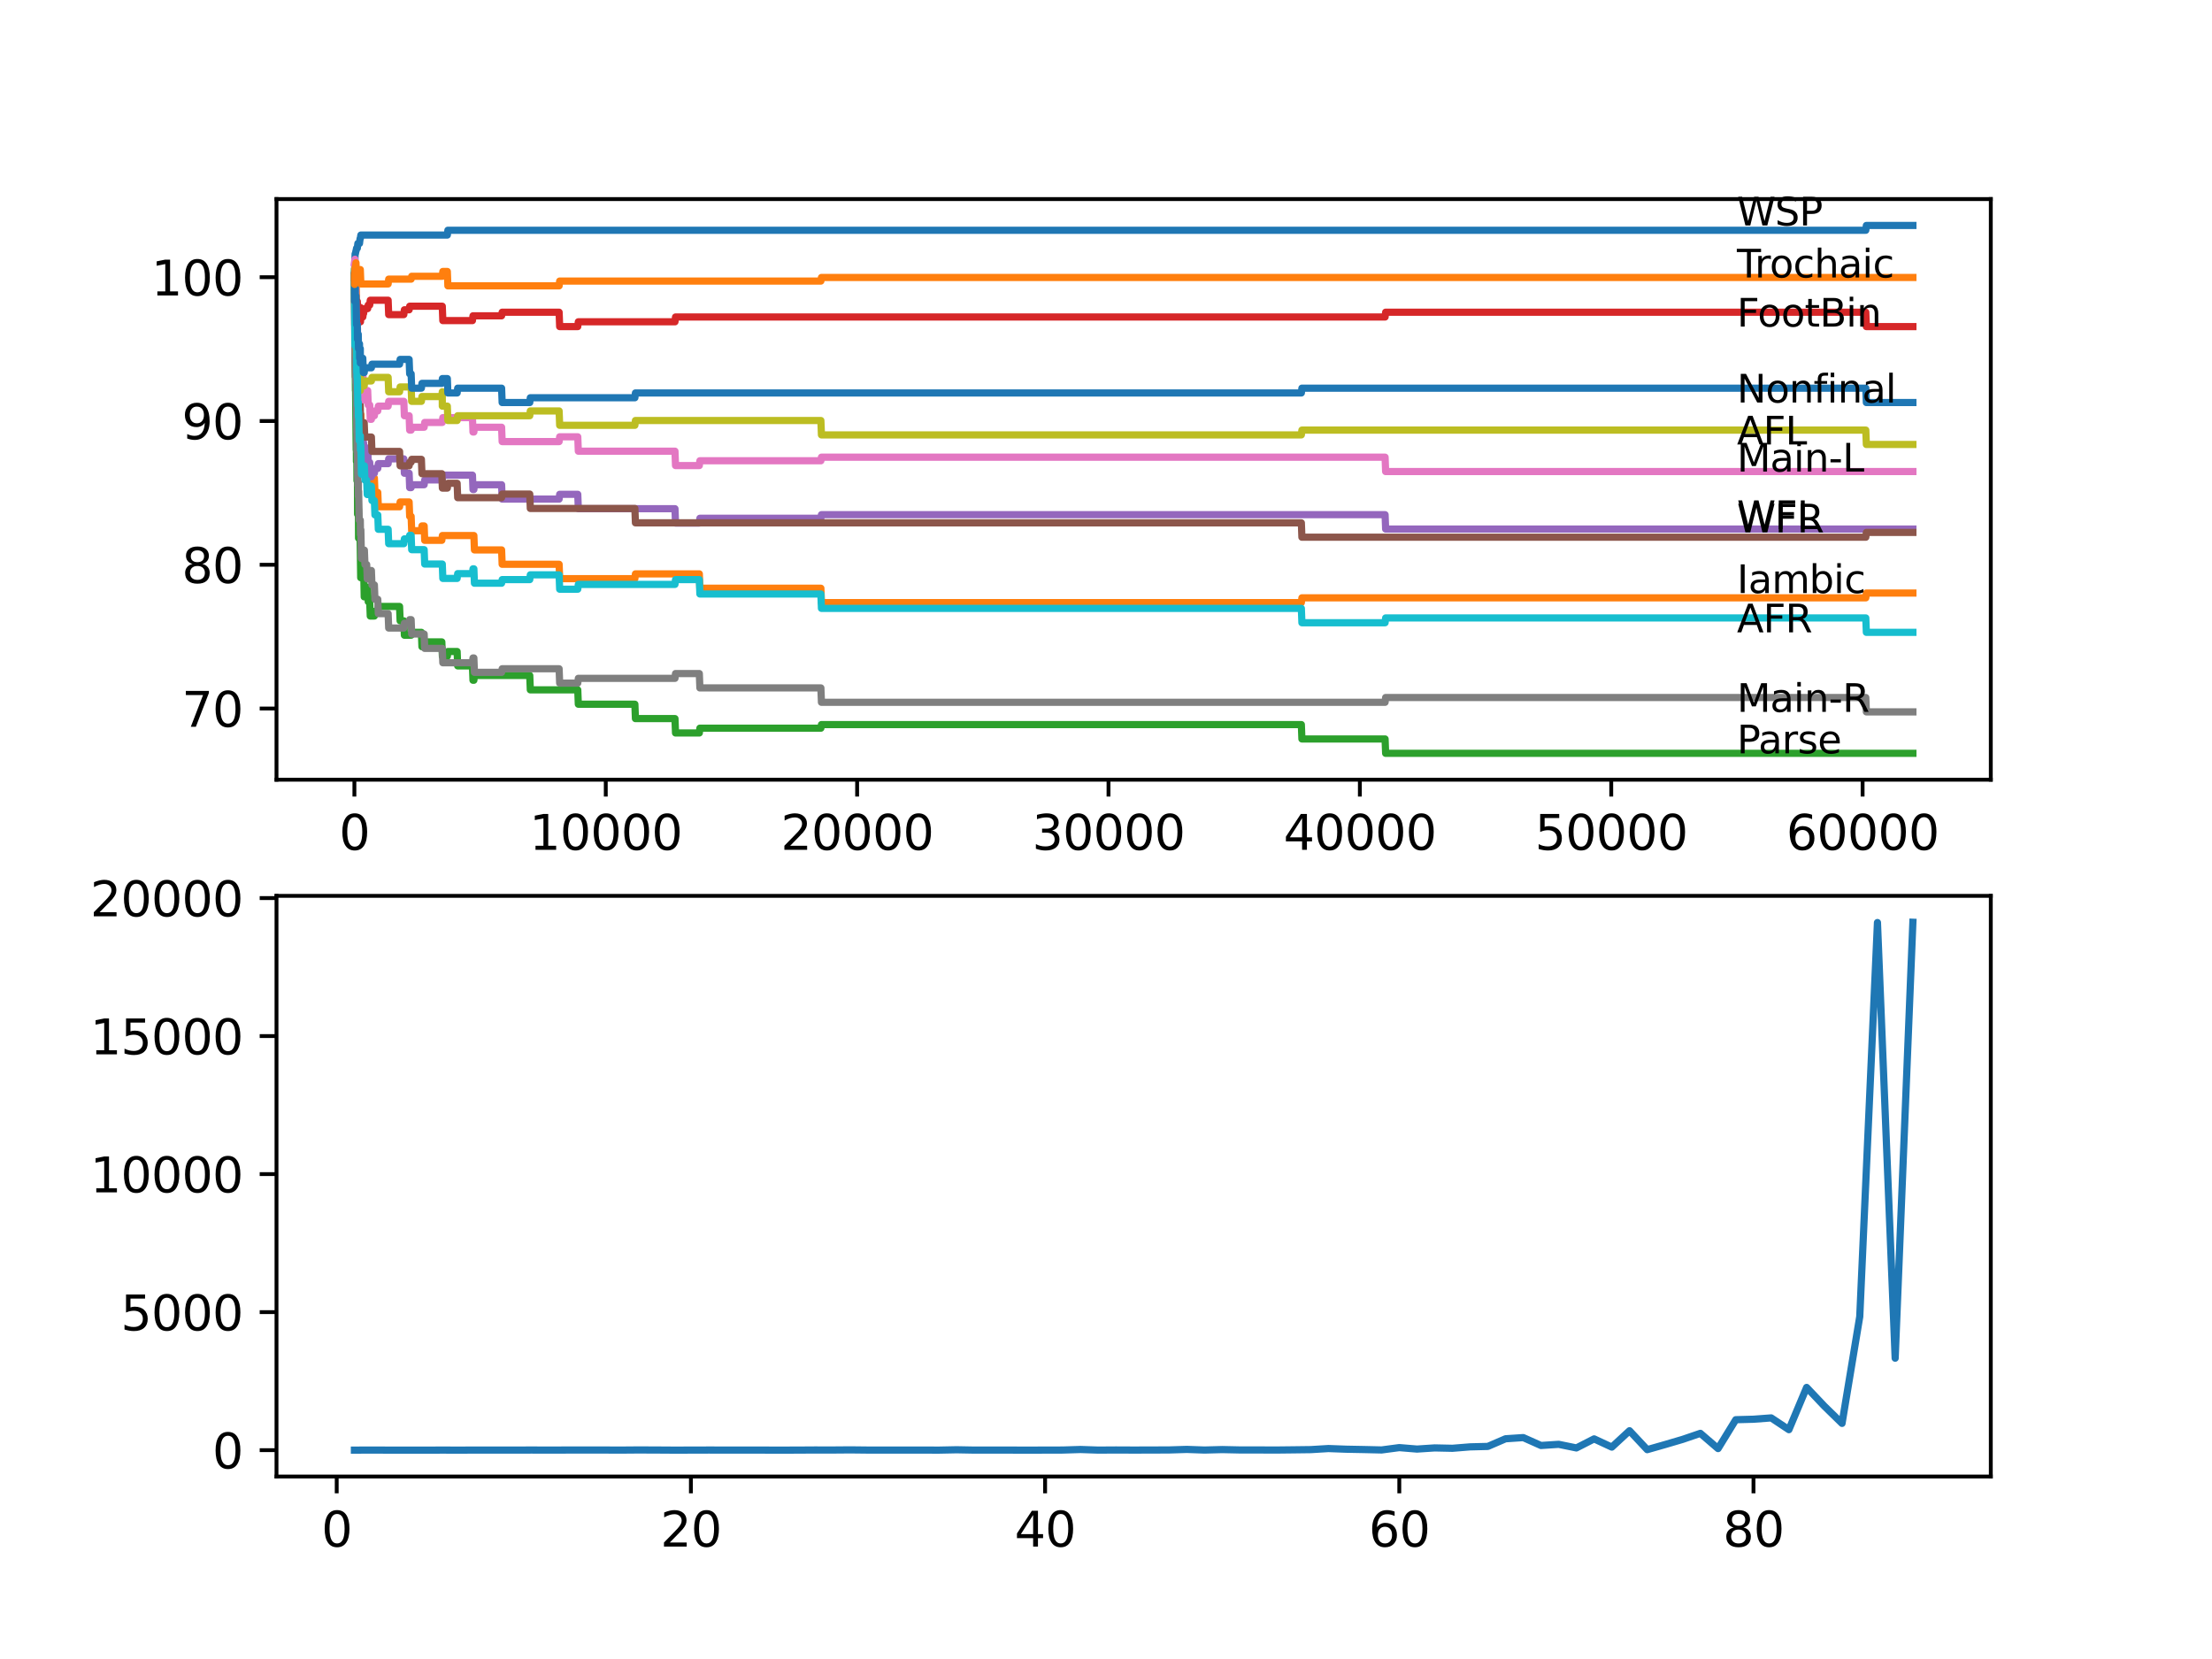 <?xml version="1.0" encoding="utf-8" standalone="no"?>
<!DOCTYPE svg PUBLIC "-//W3C//DTD SVG 1.1//EN"
  "http://www.w3.org/Graphics/SVG/1.1/DTD/svg11.dtd">
<svg xmlns:xlink="http://www.w3.org/1999/xlink" width="460.8pt" height="345.6pt" viewBox="0 0 460.8 345.6" xmlns="http://www.w3.org/2000/svg" version="1.1">
 <defs>
  <style type="text/css">*{stroke-linejoin: round; stroke-linecap: butt}</style>
 </defs>
 <g id="figure_1">
  <g id="patch_1">
   <path d="M 0 345.6 
L 460.8 345.6 
L 460.8 0 
L 0 0 
z
" style="fill: #ffffff"/>
  </g>
  <g id="axes_1">
   <g id="patch_2">
    <path d="M 57.6 162.432 
L 414.72 162.432 
L 414.72 41.472 
L 57.6 41.472 
z
" style="fill: #ffffff"/>
   </g>
   <g id="matplotlib.axis_1">
    <g id="xtick_1">
     <g id="line2d_1">
      <defs>
       <path id="me02c2774fc" d="M 0 0 
L 0 3.5 
" style="stroke: #000000; stroke-width: 0.8"/>
      </defs>
      <g>
       <use xlink:href="#me02c2774fc" x="73.827" y="162.432" style="stroke: #000000; stroke-width: 0.8"/>
      </g>
     </g>
     <g id="text_1">
      <!-- 0 -->
      <g transform="translate(70.646 177.03)scale(0.1 -0.1)">
       <defs>
        <path id="DejaVuSans-30" d="M 2034 4250 
Q 1547 4250 1301 3770 
Q 1056 3291 1056 2328 
Q 1056 1369 1301 889 
Q 1547 409 2034 409 
Q 2525 409 2770 889 
Q 3016 1369 3016 2328 
Q 3016 3291 2770 3770 
Q 2525 4250 2034 4250 
z
M 2034 4750 
Q 2819 4750 3233 4129 
Q 3647 3509 3647 2328 
Q 3647 1150 3233 529 
Q 2819 -91 2034 -91 
Q 1250 -91 836 529 
Q 422 1150 422 2328 
Q 422 3509 836 4129 
Q 1250 4750 2034 4750 
z
" transform="scale(0.016)"/>
       </defs>
       <use xlink:href="#DejaVuSans-30"/>
      </g>
     </g>
    </g>
    <g id="xtick_2">
     <g id="line2d_2">
      <g>
       <use xlink:href="#me02c2774fc" x="126.192" y="162.432" style="stroke: #000000; stroke-width: 0.8"/>
      </g>
     </g>
     <g id="text_2">
      <!-- 10000 -->
      <g transform="translate(110.286 177.03)scale(0.1 -0.1)">
       <defs>
        <path id="DejaVuSans-31" d="M 794 531 
L 1825 531 
L 1825 4091 
L 703 3866 
L 703 4441 
L 1819 4666 
L 2450 4666 
L 2450 531 
L 3481 531 
L 3481 0 
L 794 0 
L 794 531 
z
" transform="scale(0.016)"/>
       </defs>
       <use xlink:href="#DejaVuSans-31"/>
       <use xlink:href="#DejaVuSans-30" x="63.623"/>
       <use xlink:href="#DejaVuSans-30" x="127.246"/>
       <use xlink:href="#DejaVuSans-30" x="190.869"/>
       <use xlink:href="#DejaVuSans-30" x="254.492"/>
      </g>
     </g>
    </g>
    <g id="xtick_3">
     <g id="line2d_3">
      <g>
       <use xlink:href="#me02c2774fc" x="178.556" y="162.432" style="stroke: #000000; stroke-width: 0.8"/>
      </g>
     </g>
     <g id="text_3">
      <!-- 20000 -->
      <g transform="translate(162.65 177.03)scale(0.1 -0.1)">
       <defs>
        <path id="DejaVuSans-32" d="M 1228 531 
L 3431 531 
L 3431 0 
L 469 0 
L 469 531 
Q 828 903 1448 1529 
Q 2069 2156 2228 2338 
Q 2531 2678 2651 2914 
Q 2772 3150 2772 3378 
Q 2772 3750 2511 3984 
Q 2250 4219 1831 4219 
Q 1534 4219 1204 4116 
Q 875 4013 500 3803 
L 500 4441 
Q 881 4594 1212 4672 
Q 1544 4750 1819 4750 
Q 2544 4750 2975 4387 
Q 3406 4025 3406 3419 
Q 3406 3131 3298 2873 
Q 3191 2616 2906 2266 
Q 2828 2175 2409 1742 
Q 1991 1309 1228 531 
z
" transform="scale(0.016)"/>
       </defs>
       <use xlink:href="#DejaVuSans-32"/>
       <use xlink:href="#DejaVuSans-30" x="63.623"/>
       <use xlink:href="#DejaVuSans-30" x="127.246"/>
       <use xlink:href="#DejaVuSans-30" x="190.869"/>
       <use xlink:href="#DejaVuSans-30" x="254.492"/>
      </g>
     </g>
    </g>
    <g id="xtick_4">
     <g id="line2d_4">
      <g>
       <use xlink:href="#me02c2774fc" x="230.921" y="162.432" style="stroke: #000000; stroke-width: 0.8"/>
      </g>
     </g>
     <g id="text_4">
      <!-- 30000 -->
      <g transform="translate(215.015 177.03)scale(0.1 -0.1)">
       <defs>
        <path id="DejaVuSans-33" d="M 2597 2516 
Q 3050 2419 3304 2112 
Q 3559 1806 3559 1356 
Q 3559 666 3084 287 
Q 2609 -91 1734 -91 
Q 1441 -91 1130 -33 
Q 819 25 488 141 
L 488 750 
Q 750 597 1062 519 
Q 1375 441 1716 441 
Q 2309 441 2620 675 
Q 2931 909 2931 1356 
Q 2931 1769 2642 2001 
Q 2353 2234 1838 2234 
L 1294 2234 
L 1294 2753 
L 1863 2753 
Q 2328 2753 2575 2939 
Q 2822 3125 2822 3475 
Q 2822 3834 2567 4026 
Q 2313 4219 1838 4219 
Q 1578 4219 1281 4162 
Q 984 4106 628 3988 
L 628 4550 
Q 988 4650 1302 4700 
Q 1616 4750 1894 4750 
Q 2613 4750 3031 4423 
Q 3450 4097 3450 3541 
Q 3450 3153 3228 2886 
Q 3006 2619 2597 2516 
z
" transform="scale(0.016)"/>
       </defs>
       <use xlink:href="#DejaVuSans-33"/>
       <use xlink:href="#DejaVuSans-30" x="63.623"/>
       <use xlink:href="#DejaVuSans-30" x="127.246"/>
       <use xlink:href="#DejaVuSans-30" x="190.869"/>
       <use xlink:href="#DejaVuSans-30" x="254.492"/>
      </g>
     </g>
    </g>
    <g id="xtick_5">
     <g id="line2d_5">
      <g>
       <use xlink:href="#me02c2774fc" x="283.285" y="162.432" style="stroke: #000000; stroke-width: 0.8"/>
      </g>
     </g>
     <g id="text_5">
      <!-- 40000 -->
      <g transform="translate(267.379 177.03)scale(0.1 -0.1)">
       <defs>
        <path id="DejaVuSans-34" d="M 2419 4116 
L 825 1625 
L 2419 1625 
L 2419 4116 
z
M 2253 4666 
L 3047 4666 
L 3047 1625 
L 3713 1625 
L 3713 1100 
L 3047 1100 
L 3047 0 
L 2419 0 
L 2419 1100 
L 313 1100 
L 313 1709 
L 2253 4666 
z
" transform="scale(0.016)"/>
       </defs>
       <use xlink:href="#DejaVuSans-34"/>
       <use xlink:href="#DejaVuSans-30" x="63.623"/>
       <use xlink:href="#DejaVuSans-30" x="127.246"/>
       <use xlink:href="#DejaVuSans-30" x="190.869"/>
       <use xlink:href="#DejaVuSans-30" x="254.492"/>
      </g>
     </g>
    </g>
    <g id="xtick_6">
     <g id="line2d_6">
      <g>
       <use xlink:href="#me02c2774fc" x="335.65" y="162.432" style="stroke: #000000; stroke-width: 0.8"/>
      </g>
     </g>
     <g id="text_6">
      <!-- 50000 -->
      <g transform="translate(319.744 177.03)scale(0.1 -0.1)">
       <defs>
        <path id="DejaVuSans-35" d="M 691 4666 
L 3169 4666 
L 3169 4134 
L 1269 4134 
L 1269 2991 
Q 1406 3038 1543 3061 
Q 1681 3084 1819 3084 
Q 2600 3084 3056 2656 
Q 3513 2228 3513 1497 
Q 3513 744 3044 326 
Q 2575 -91 1722 -91 
Q 1428 -91 1123 -41 
Q 819 9 494 109 
L 494 744 
Q 775 591 1075 516 
Q 1375 441 1709 441 
Q 2250 441 2565 725 
Q 2881 1009 2881 1497 
Q 2881 1984 2565 2268 
Q 2250 2553 1709 2553 
Q 1456 2553 1204 2497 
Q 953 2441 691 2322 
L 691 4666 
z
" transform="scale(0.016)"/>
       </defs>
       <use xlink:href="#DejaVuSans-35"/>
       <use xlink:href="#DejaVuSans-30" x="63.623"/>
       <use xlink:href="#DejaVuSans-30" x="127.246"/>
       <use xlink:href="#DejaVuSans-30" x="190.869"/>
       <use xlink:href="#DejaVuSans-30" x="254.492"/>
      </g>
     </g>
    </g>
    <g id="xtick_7">
     <g id="line2d_7">
      <g>
       <use xlink:href="#me02c2774fc" x="388.014" y="162.432" style="stroke: #000000; stroke-width: 0.8"/>
      </g>
     </g>
     <g id="text_7">
      <!-- 60000 -->
      <g transform="translate(372.108 177.03)scale(0.1 -0.1)">
       <defs>
        <path id="DejaVuSans-36" d="M 2113 2584 
Q 1688 2584 1439 2293 
Q 1191 2003 1191 1497 
Q 1191 994 1439 701 
Q 1688 409 2113 409 
Q 2538 409 2786 701 
Q 3034 994 3034 1497 
Q 3034 2003 2786 2293 
Q 2538 2584 2113 2584 
z
M 3366 4563 
L 3366 3988 
Q 3128 4100 2886 4159 
Q 2644 4219 2406 4219 
Q 1781 4219 1451 3797 
Q 1122 3375 1075 2522 
Q 1259 2794 1537 2939 
Q 1816 3084 2150 3084 
Q 2853 3084 3261 2657 
Q 3669 2231 3669 1497 
Q 3669 778 3244 343 
Q 2819 -91 2113 -91 
Q 1303 -91 875 529 
Q 447 1150 447 2328 
Q 447 3434 972 4092 
Q 1497 4750 2381 4750 
Q 2619 4750 2861 4703 
Q 3103 4656 3366 4563 
z
" transform="scale(0.016)"/>
       </defs>
       <use xlink:href="#DejaVuSans-36"/>
       <use xlink:href="#DejaVuSans-30" x="63.623"/>
       <use xlink:href="#DejaVuSans-30" x="127.246"/>
       <use xlink:href="#DejaVuSans-30" x="190.869"/>
       <use xlink:href="#DejaVuSans-30" x="254.492"/>
      </g>
     </g>
    </g>
   </g>
   <g id="matplotlib.axis_2">
    <g id="ytick_1">
     <g id="line2d_8">
      <defs>
       <path id="m84bd8236a1" d="M 0 0 
L -3.5 0 
" style="stroke: #000000; stroke-width: 0.8"/>
      </defs>
      <g>
       <use xlink:href="#m84bd8236a1" x="57.6" y="147.6" style="stroke: #000000; stroke-width: 0.8"/>
      </g>
     </g>
     <g id="text_8">
      <!-- 70 -->
      <g transform="translate(37.875 151.399)scale(0.1 -0.1)">
       <defs>
        <path id="DejaVuSans-37" d="M 525 4666 
L 3525 4666 
L 3525 4397 
L 1831 0 
L 1172 0 
L 2766 4134 
L 525 4134 
L 525 4666 
z
" transform="scale(0.016)"/>
       </defs>
       <use xlink:href="#DejaVuSans-37"/>
       <use xlink:href="#DejaVuSans-30" x="63.623"/>
      </g>
     </g>
    </g>
    <g id="ytick_2">
     <g id="line2d_9">
      <g>
       <use xlink:href="#m84bd8236a1" x="57.6" y="117.65" style="stroke: #000000; stroke-width: 0.8"/>
      </g>
     </g>
     <g id="text_9">
      <!-- 80 -->
      <g transform="translate(37.875 121.45)scale(0.1 -0.1)">
       <defs>
        <path id="DejaVuSans-38" d="M 2034 2216 
Q 1584 2216 1326 1975 
Q 1069 1734 1069 1313 
Q 1069 891 1326 650 
Q 1584 409 2034 409 
Q 2484 409 2743 651 
Q 3003 894 3003 1313 
Q 3003 1734 2745 1975 
Q 2488 2216 2034 2216 
z
M 1403 2484 
Q 997 2584 770 2862 
Q 544 3141 544 3541 
Q 544 4100 942 4425 
Q 1341 4750 2034 4750 
Q 2731 4750 3128 4425 
Q 3525 4100 3525 3541 
Q 3525 3141 3298 2862 
Q 3072 2584 2669 2484 
Q 3125 2378 3379 2068 
Q 3634 1759 3634 1313 
Q 3634 634 3220 271 
Q 2806 -91 2034 -91 
Q 1263 -91 848 271 
Q 434 634 434 1313 
Q 434 1759 690 2068 
Q 947 2378 1403 2484 
z
M 1172 3481 
Q 1172 3119 1398 2916 
Q 1625 2713 2034 2713 
Q 2441 2713 2670 2916 
Q 2900 3119 2900 3481 
Q 2900 3844 2670 4047 
Q 2441 4250 2034 4250 
Q 1625 4250 1398 4047 
Q 1172 3844 1172 3481 
z
" transform="scale(0.016)"/>
       </defs>
       <use xlink:href="#DejaVuSans-38"/>
       <use xlink:href="#DejaVuSans-30" x="63.623"/>
      </g>
     </g>
    </g>
    <g id="ytick_3">
     <g id="line2d_10">
      <g>
       <use xlink:href="#m84bd8236a1" x="57.6" y="87.701" style="stroke: #000000; stroke-width: 0.8"/>
      </g>
     </g>
     <g id="text_10">
      <!-- 90 -->
      <g transform="translate(37.875 91.5)scale(0.1 -0.1)">
       <defs>
        <path id="DejaVuSans-39" d="M 703 97 
L 703 672 
Q 941 559 1184 500 
Q 1428 441 1663 441 
Q 2288 441 2617 861 
Q 2947 1281 2994 2138 
Q 2813 1869 2534 1725 
Q 2256 1581 1919 1581 
Q 1219 1581 811 2004 
Q 403 2428 403 3163 
Q 403 3881 828 4315 
Q 1253 4750 1959 4750 
Q 2769 4750 3195 4129 
Q 3622 3509 3622 2328 
Q 3622 1225 3098 567 
Q 2575 -91 1691 -91 
Q 1453 -91 1209 -44 
Q 966 3 703 97 
z
M 1959 2075 
Q 2384 2075 2632 2365 
Q 2881 2656 2881 3163 
Q 2881 3666 2632 3958 
Q 2384 4250 1959 4250 
Q 1534 4250 1286 3958 
Q 1038 3666 1038 3163 
Q 1038 2656 1286 2365 
Q 1534 2075 1959 2075 
z
" transform="scale(0.016)"/>
       </defs>
       <use xlink:href="#DejaVuSans-39"/>
       <use xlink:href="#DejaVuSans-30" x="63.623"/>
      </g>
     </g>
    </g>
    <g id="ytick_4">
     <g id="line2d_11">
      <g>
       <use xlink:href="#m84bd8236a1" x="57.6" y="57.752" style="stroke: #000000; stroke-width: 0.8"/>
      </g>
     </g>
     <g id="text_11">
      <!-- 100 -->
      <g transform="translate(31.512 61.551)scale(0.1 -0.1)">
       <use xlink:href="#DejaVuSans-31"/>
       <use xlink:href="#DejaVuSans-30" x="63.623"/>
       <use xlink:href="#DejaVuSans-30" x="127.246"/>
      </g>
     </g>
    </g>
   </g>
   <g id="line2d_12">
    <path d="M 73.833 57.752 
L 73.974 52.91 
L 74.026 52.91 
L 74.142 52.311 
L 74.163 52.311 
L 74.278 51.712 
L 74.435 51.712 
L 74.55 50.714 
L 74.89 50.714 
L 75.006 49.716 
L 75.058 49.716 
L 75.173 48.967 
L 93.187 48.967 
L 93.302 47.968 
L 388.679 47.968 
L 388.795 46.97 
L 398.487 46.97 
L 398.487 46.97 
" clip-path="url(#p6764139555)" style="fill: none; stroke: #1f77b4; stroke-width: 1.5; stroke-linecap: square"/>
   </g>
   <g id="line2d_13">
    <path d="M 73.833 57.752 
L 73.859 57.752 
L 73.974 56.754 
L 74 56.754 
L 74.026 56.155 
L 74.032 59.15 
L 74.089 59.15 
L 74.163 59.15 
L 74.283 65.139 
L 74.299 65.139 
L 74.424 74.124 
L 74.435 74.124 
L 74.445 73.126 
L 74.461 79.116 
L 74.524 78.117 
L 74.629 78.117 
L 74.754 89.099 
L 75.021 89.099 
L 75.142 86.353 
L 75.173 86.353 
L 75.294 92.343 
L 75.576 92.343 
L 75.692 95.338 
L 75.87 95.338 
L 75.906 94.34 
L 75.912 97.335 
L 75.969 97.335 
L 76.388 97.335 
L 76.503 100.33 
L 76.592 100.33 
L 76.708 99.581 
L 77.99 99.581 
L 78.106 102.576 
L 78.697 102.576 
L 78.813 105.571 
L 83.237 105.571 
L 83.353 104.573 
L 85.227 104.573 
L 85.342 107.567 
L 85.646 107.567 
L 85.761 110.562 
L 87.783 110.562 
L 87.898 109.564 
L 88.359 109.564 
L 88.474 112.559 
L 92.04 112.559 
L 92.155 111.561 
L 98.716 111.561 
L 98.832 114.556 
L 104.492 114.556 
L 104.607 117.551 
L 116.473 117.551 
L 116.588 120.545 
L 132.256 120.545 
L 132.371 119.547 
L 145.682 119.547 
L 145.797 122.542 
L 171.005 122.542 
L 171.121 125.537 
L 271.095 125.537 
L 271.21 124.539 
L 388.679 124.539 
L 388.795 123.54 
L 398.487 123.54 
L 398.487 123.54 
" clip-path="url(#p6764139555)" style="fill: none; stroke: #ff7f0e; stroke-width: 1.5; stroke-linecap: square"/>
   </g>
   <g id="line2d_14">
    <path d="M 73.833 57.752 
L 73.859 56.005 
L 73.885 60.996 
L 73.896 60.996 
L 74.042 81.362 
L 74.074 81.362 
L 74.205 93.741 
L 74.22 93.741 
L 74.246 93.142 
L 74.252 96.137 
L 74.325 94.14 
L 74.33 94.14 
L 74.362 100.13 
L 74.445 99.132 
L 74.466 98.133 
L 74.487 107.118 
L 74.513 107.118 
L 74.639 107.118 
L 74.671 106.12 
L 74.692 112.11 
L 74.728 111.111 
L 74.749 111.111 
L 74.864 110.113 
L 74.89 110.113 
L 74.911 109.115 
L 74.917 112.11 
L 74.99 112.11 
L 75.021 112.11 
L 75.142 120.346 
L 75.173 120.346 
L 75.294 118.349 
L 75.755 118.349 
L 75.875 124.339 
L 75.906 124.339 
L 76.022 123.341 
L 76.388 123.341 
L 76.503 122.342 
L 76.592 122.342 
L 76.708 125.337 
L 77.016 125.337 
L 77.132 128.332 
L 77.99 128.332 
L 78.106 127.334 
L 78.697 127.334 
L 78.813 126.336 
L 83.237 126.336 
L 83.353 129.331 
L 84.122 129.331 
L 84.238 132.326 
L 85.646 132.326 
L 85.761 131.727 
L 87.783 131.727 
L 87.898 134.721 
L 88.359 134.721 
L 88.474 133.723 
L 92.04 133.723 
L 92.155 136.718 
L 93.187 136.718 
L 93.302 135.72 
L 95.229 135.72 
L 95.344 138.715 
L 98.418 138.715 
L 98.533 141.71 
L 98.716 141.71 
L 98.832 140.711 
L 110.357 140.711 
L 110.472 143.706 
L 120.359 143.706 
L 120.474 146.701 
L 132.256 146.701 
L 132.371 149.696 
L 140.608 149.696 
L 140.723 152.691 
L 145.682 152.691 
L 145.797 151.693 
L 171.005 151.693 
L 171.121 150.944 
L 271.095 150.944 
L 271.21 153.939 
L 288.538 153.939 
L 288.653 156.934 
L 398.487 156.934 
L 398.487 156.934 
" clip-path="url(#p6764139555)" style="fill: none; stroke: #2ca02c; stroke-width: 1.5; stroke-linecap: square"/>
   </g>
   <g id="line2d_15">
    <path d="M 73.833 57.752 
L 73.864 57.752 
L 73.875 57.003 
L 73.885 62.993 
L 73.922 61.995 
L 73.943 64.99 
L 74.006 61.795 
L 74.032 61.795 
L 74.074 61.795 
L 74.115 59.798 
L 74.157 64.79 
L 74.168 64.79 
L 74.173 64.79 
L 74.22 62.793 
L 74.225 65.788 
L 74.283 64.79 
L 74.33 64.79 
L 74.435 62.793 
L 74.55 65.788 
L 74.629 65.788 
L 74.749 64.041 
L 75.058 64.041 
L 75.095 67.036 
L 75.168 66.038 
L 75.576 66.038 
L 75.692 65.289 
L 75.755 65.289 
L 75.87 64.291 
L 76.592 64.291 
L 76.708 63.542 
L 77.016 63.542 
L 77.132 62.544 
L 80.855 62.544 
L 80.97 65.539 
L 84.122 65.539 
L 84.238 64.54 
L 85.227 64.54 
L 85.342 63.792 
L 92.134 63.792 
L 92.249 66.787 
L 98.418 66.787 
L 98.533 65.788 
L 104.492 65.788 
L 104.607 65.04 
L 116.473 65.04 
L 116.588 68.034 
L 120.359 68.034 
L 120.474 67.036 
L 140.608 67.036 
L 140.723 66.038 
L 288.538 66.038 
L 288.653 65.04 
L 388.679 65.04 
L 388.795 68.034 
L 398.487 68.034 
L 398.487 68.034 
" clip-path="url(#p6764139555)" style="fill: none; stroke: #d62728; stroke-width: 1.5; stroke-linecap: square"/>
   </g>
   <g id="line2d_16">
    <path d="M 73.833 57.752 
L 73.943 57.003 
L 74.063 62.993 
L 74.074 62.993 
L 74.205 75.971 
L 74.22 75.971 
L 74.246 75.372 
L 74.252 78.367 
L 74.325 76.37 
L 74.33 76.37 
L 74.362 82.36 
L 74.445 81.362 
L 74.472 80.364 
L 74.487 86.353 
L 74.534 85.355 
L 74.629 85.355 
L 74.712 90.347 
L 74.744 89.348 
L 74.749 89.348 
L 74.864 88.35 
L 75.095 88.35 
L 75.173 91.345 
L 75.205 90.347 
L 75.273 90.347 
L 75.388 89.348 
L 75.576 89.348 
L 75.692 92.343 
L 75.755 92.343 
L 75.87 95.338 
L 75.906 95.338 
L 76.022 94.34 
L 76.388 94.34 
L 76.503 93.342 
L 76.592 93.342 
L 76.708 96.337 
L 77.016 96.337 
L 77.132 99.331 
L 77.367 99.331 
L 77.483 98.583 
L 77.99 98.583 
L 78.106 97.584 
L 78.697 97.584 
L 78.813 96.586 
L 80.855 96.586 
L 80.97 95.588 
L 84.122 95.588 
L 84.238 98.583 
L 85.227 98.583 
L 85.342 101.578 
L 85.646 101.578 
L 85.761 100.979 
L 88.359 100.979 
L 88.474 99.98 
L 92.134 99.98 
L 92.249 98.982 
L 98.418 98.982 
L 98.533 101.977 
L 98.716 101.977 
L 98.832 100.979 
L 104.492 100.979 
L 104.607 103.974 
L 116.473 103.974 
L 116.588 102.975 
L 120.359 102.975 
L 120.474 105.97 
L 140.608 105.97 
L 140.723 108.965 
L 145.682 108.965 
L 145.797 107.967 
L 171.005 107.967 
L 171.121 107.218 
L 288.538 107.218 
L 288.653 110.213 
L 398.487 110.213 
L 398.487 110.213 
" clip-path="url(#p6764139555)" style="fill: none; stroke: #9467bd; stroke-width: 1.5; stroke-linecap: square"/>
   </g>
   <g id="line2d_17">
    <path d="M 73.833 57.752 
L 73.854 57.752 
L 73.859 56.754 
L 73.911 67.735 
L 73.922 67.735 
L 74.047 78.517 
L 74.163 78.517 
L 74.283 77.319 
L 74.435 77.319 
L 74.466 76.32 
L 74.472 79.315 
L 74.534 79.315 
L 74.629 79.315 
L 74.686 78.567 
L 74.692 81.562 
L 74.723 81.562 
L 74.89 81.562 
L 74.911 80.563 
L 74.917 83.558 
L 74.99 83.558 
L 75.021 83.558 
L 75.137 88.799 
L 75.576 88.799 
L 75.692 88.051 
L 75.87 88.051 
L 75.985 91.045 
L 77.367 91.045 
L 77.483 94.04 
L 83.237 94.04 
L 83.353 97.035 
L 85.227 97.035 
L 85.342 96.287 
L 85.646 96.287 
L 85.761 95.688 
L 87.783 95.688 
L 87.898 98.683 
L 92.04 98.683 
L 92.155 101.677 
L 93.187 101.677 
L 93.302 100.679 
L 95.229 100.679 
L 95.344 103.674 
L 104.492 103.674 
L 104.607 102.925 
L 110.357 102.925 
L 110.472 105.92 
L 132.256 105.92 
L 132.371 108.915 
L 271.095 108.915 
L 271.21 111.91 
L 388.679 111.91 
L 388.795 110.912 
L 398.487 110.912 
L 398.487 110.912 
" clip-path="url(#p6764139555)" style="fill: none; stroke: #8c564b; stroke-width: 1.5; stroke-linecap: square"/>
   </g>
   <g id="line2d_18">
    <path d="M 73.833 54.757 
L 73.943 54.008 
L 74.063 59.998 
L 74.074 59.998 
L 74.189 69.981 
L 74.194 66.986 
L 74.22 66.986 
L 74.246 66.387 
L 74.252 69.382 
L 74.325 67.386 
L 74.33 67.386 
L 74.356 73.375 
L 74.44 69.382 
L 74.445 69.382 
L 74.472 68.384 
L 74.487 74.374 
L 74.534 73.375 
L 74.629 73.375 
L 74.712 78.367 
L 74.744 77.369 
L 74.749 77.369 
L 74.864 76.37 
L 75.095 76.37 
L 75.173 79.365 
L 75.205 78.367 
L 75.273 78.367 
L 75.388 77.369 
L 75.576 77.369 
L 75.692 80.364 
L 75.755 80.364 
L 75.87 83.359 
L 75.906 83.359 
L 76.022 82.36 
L 76.388 82.36 
L 76.503 81.362 
L 76.592 81.362 
L 76.708 84.357 
L 77.016 84.357 
L 77.132 87.352 
L 77.367 87.352 
L 77.483 86.603 
L 77.99 86.603 
L 78.106 85.605 
L 78.697 85.605 
L 78.813 84.606 
L 80.855 84.606 
L 80.97 83.608 
L 84.122 83.608 
L 84.238 86.603 
L 85.227 86.603 
L 85.342 89.598 
L 85.646 89.598 
L 85.761 88.999 
L 88.359 88.999 
L 88.474 88.001 
L 92.134 88.001 
L 92.249 87.002 
L 98.418 87.002 
L 98.533 89.997 
L 98.716 89.997 
L 98.832 88.999 
L 104.492 88.999 
L 104.607 91.994 
L 116.473 91.994 
L 116.588 90.996 
L 120.359 90.996 
L 120.474 93.99 
L 140.608 93.99 
L 140.723 96.985 
L 145.682 96.985 
L 145.797 95.987 
L 171.005 95.987 
L 171.121 95.238 
L 288.538 95.238 
L 288.653 98.233 
L 398.487 98.233 
L 398.487 98.233 
" clip-path="url(#p6764139555)" style="fill: none; stroke: #e377c2; stroke-width: 1.5; stroke-linecap: square"/>
   </g>
   <g id="line2d_19">
    <path d="M 73.833 60.747 
L 73.943 74.973 
L 73.964 73.375 
L 74 73.375 
L 74.121 79.765 
L 74.136 79.765 
L 74.152 78.766 
L 74.194 82.161 
L 74.22 82.161 
L 74.33 90.147 
L 74.341 89.149 
L 74.356 88.15 
L 74.367 94.14 
L 74.424 94.14 
L 74.435 94.14 
L 74.555 101.128 
L 74.629 101.128 
L 74.639 100.38 
L 74.644 103.375 
L 74.712 102.376 
L 74.833 108.366 
L 75.058 108.366 
L 75.095 111.361 
L 75.168 110.363 
L 75.173 110.363 
L 75.294 116.353 
L 75.576 116.353 
L 75.692 115.604 
L 75.755 115.604 
L 75.87 114.606 
L 75.906 114.606 
L 76.022 117.6 
L 76.388 117.6 
L 76.503 120.595 
L 76.592 120.595 
L 76.708 119.847 
L 77.016 119.847 
L 77.132 118.848 
L 77.367 118.848 
L 77.483 121.843 
L 77.99 121.843 
L 78.106 124.838 
L 78.697 124.838 
L 78.813 127.833 
L 80.855 127.833 
L 80.97 130.828 
L 84.122 130.828 
L 84.238 129.83 
L 85.227 129.83 
L 85.342 129.081 
L 85.646 129.081 
L 85.761 132.076 
L 88.359 132.076 
L 88.474 135.071 
L 92.134 135.071 
L 92.249 138.066 
L 98.418 138.066 
L 98.533 137.067 
L 98.716 137.067 
L 98.832 140.062 
L 104.492 140.062 
L 104.607 139.314 
L 116.473 139.314 
L 116.588 142.309 
L 120.359 142.309 
L 120.474 141.31 
L 140.608 141.31 
L 140.723 140.312 
L 145.682 140.312 
L 145.797 143.307 
L 171.005 143.307 
L 171.121 146.302 
L 288.538 146.302 
L 288.653 145.304 
L 388.679 145.304 
L 388.795 148.298 
L 398.487 148.298 
L 398.487 148.298 
" clip-path="url(#p6764139555)" style="fill: none; stroke: #7f7f7f; stroke-width: 1.5; stroke-linecap: square"/>
   </g>
   <g id="line2d_20">
    <path d="M 73.833 57.752 
L 73.958 67.985 
L 73.979 67.985 
L 74.026 66.387 
L 74.032 69.382 
L 74.084 68.384 
L 74.163 68.384 
L 74.283 74.374 
L 74.435 74.374 
L 74.55 78.367 
L 74.686 78.367 
L 74.801 77.369 
L 74.89 77.369 
L 74.911 80.364 
L 75 79.365 
L 75.021 79.365 
L 75.058 78.367 
L 75.063 81.362 
L 75.126 80.364 
L 75.87 80.364 
L 75.985 79.365 
L 77.367 79.365 
L 77.483 78.617 
L 80.855 78.617 
L 80.97 81.611 
L 83.237 81.611 
L 83.353 80.613 
L 85.646 80.613 
L 85.761 83.608 
L 87.783 83.608 
L 87.898 82.61 
L 92.04 82.61 
L 92.134 81.611 
L 92.139 84.606 
L 93.187 84.606 
L 93.302 87.601 
L 95.229 87.601 
L 95.344 86.603 
L 110.357 86.603 
L 110.472 85.605 
L 116.473 85.605 
L 116.588 88.6 
L 132.256 88.6 
L 132.371 87.601 
L 171.005 87.601 
L 171.121 90.596 
L 271.095 90.596 
L 271.21 89.598 
L 388.679 89.598 
L 388.795 92.593 
L 398.487 92.593 
L 398.487 92.593 
" clip-path="url(#p6764139555)" style="fill: none; stroke: #bcbd22; stroke-width: 1.5; stroke-linecap: square"/>
   </g>
   <g id="line2d_21">
    <path d="M 73.833 57.752 
L 73.943 71.978 
L 73.964 70.381 
L 74 70.381 
L 74.115 67.186 
L 74.236 72.577 
L 74.246 72.577 
L 74.299 71.578 
L 74.32 77.568 
L 74.335 76.57 
L 74.341 76.57 
L 74.362 75.572 
L 74.367 78.567 
L 74.435 78.567 
L 74.555 84.556 
L 74.629 84.556 
L 74.639 83.808 
L 74.644 86.803 
L 74.712 85.804 
L 74.833 91.794 
L 74.911 91.794 
L 75.027 90.796 
L 75.058 90.796 
L 75.095 93.791 
L 75.168 92.793 
L 75.173 92.793 
L 75.294 98.782 
L 75.576 98.782 
L 75.692 98.034 
L 75.755 98.034 
L 75.87 97.035 
L 75.906 97.035 
L 76.022 100.03 
L 76.388 100.03 
L 76.503 103.025 
L 76.592 103.025 
L 76.708 102.276 
L 77.016 102.276 
L 77.132 101.278 
L 77.367 101.278 
L 77.483 104.273 
L 77.99 104.273 
L 78.106 107.268 
L 78.697 107.268 
L 78.813 110.263 
L 80.855 110.263 
L 80.97 113.258 
L 84.122 113.258 
L 84.238 112.26 
L 85.227 112.26 
L 85.342 111.511 
L 85.646 111.511 
L 85.761 114.506 
L 88.359 114.506 
L 88.474 117.501 
L 92.134 117.501 
L 92.249 120.496 
L 95.229 120.496 
L 95.344 119.497 
L 98.418 119.497 
L 98.533 118.499 
L 98.716 118.499 
L 98.832 121.494 
L 104.492 121.494 
L 104.607 120.745 
L 110.357 120.745 
L 110.472 119.747 
L 116.473 119.747 
L 116.588 122.742 
L 120.359 122.742 
L 120.474 121.743 
L 140.608 121.743 
L 140.723 120.745 
L 145.682 120.745 
L 145.797 123.74 
L 171.005 123.74 
L 171.121 126.735 
L 271.095 126.735 
L 271.21 129.73 
L 288.538 129.73 
L 288.653 128.732 
L 388.679 128.732 
L 388.795 131.727 
L 398.487 131.727 
L 398.487 131.727 
" clip-path="url(#p6764139555)" style="fill: none; stroke: #17becf; stroke-width: 1.5; stroke-linecap: square"/>
   </g>
   <g id="line2d_22">
    <path d="M 73.833 57.752 
L 73.854 57.752 
L 73.88 62.743 
L 73.969 61.246 
L 73.979 61.246 
L 74.026 59.649 
L 74.032 62.644 
L 74.084 61.645 
L 74.163 61.645 
L 74.283 67.635 
L 74.435 67.635 
L 74.466 70.63 
L 74.545 69.632 
L 74.629 69.632 
L 74.686 72.627 
L 74.739 71.628 
L 74.89 71.628 
L 74.911 74.623 
L 75 73.625 
L 75.021 73.625 
L 75.058 72.627 
L 75.063 75.622 
L 75.126 74.623 
L 75.576 74.623 
L 75.692 77.618 
L 75.87 77.618 
L 75.985 76.62 
L 77.367 76.62 
L 77.483 75.871 
L 83.237 75.871 
L 83.353 74.873 
L 85.227 74.873 
L 85.342 77.868 
L 85.646 77.868 
L 85.761 80.863 
L 87.783 80.863 
L 87.898 79.864 
L 92.04 79.864 
L 92.155 78.866 
L 93.187 78.866 
L 93.302 81.861 
L 95.229 81.861 
L 95.344 80.863 
L 104.492 80.863 
L 104.607 83.858 
L 110.357 83.858 
L 110.472 82.859 
L 132.256 82.859 
L 132.371 81.861 
L 271.095 81.861 
L 271.21 80.863 
L 388.679 80.863 
L 388.795 83.858 
L 398.487 83.858 
L 398.487 83.858 
" clip-path="url(#p6764139555)" style="fill: none; stroke: #1f77b4; stroke-width: 1.5; stroke-linecap: square"/>
   </g>
   <g id="line2d_23">
    <path d="M 73.833 57.752 
L 73.848 57.752 
L 73.869 59.249 
L 73.964 55.755 
L 74.037 55.755 
L 74.152 54.757 
L 74.163 54.757 
L 74.22 57.752 
L 74.278 57.153 
L 74.503 57.153 
L 74.618 56.155 
L 75.058 56.155 
L 75.173 59.15 
L 80.855 59.15 
L 80.97 58.151 
L 85.646 58.151 
L 85.761 57.552 
L 92.134 57.552 
L 92.249 56.554 
L 93.187 56.554 
L 93.302 59.549 
L 116.473 59.549 
L 116.588 58.551 
L 171.005 58.551 
L 171.121 57.802 
L 398.487 57.802 
L 398.487 57.802 
" clip-path="url(#p6764139555)" style="fill: none; stroke: #ff7f0e; stroke-width: 1.5; stroke-linecap: square"/>
   </g>
   <g id="patch_3">
    <path d="M 57.6 162.432 
L 57.6 41.472 
" style="fill: none; stroke: #000000; stroke-width: 0.8; stroke-linejoin: miter; stroke-linecap: square"/>
   </g>
   <g id="patch_4">
    <path d="M 414.72 162.432 
L 414.72 41.472 
" style="fill: none; stroke: #000000; stroke-width: 0.8; stroke-linejoin: miter; stroke-linecap: square"/>
   </g>
   <g id="patch_5">
    <path d="M 57.6 162.432 
L 414.72 162.432 
" style="fill: none; stroke: #000000; stroke-width: 0.8; stroke-linejoin: miter; stroke-linecap: square"/>
   </g>
   <g id="patch_6">
    <path d="M 57.6 41.472 
L 414.72 41.472 
" style="fill: none; stroke: #000000; stroke-width: 0.8; stroke-linejoin: miter; stroke-linecap: square"/>
   </g>
   <g id="text_12">
    <!-- WSP -->
    <g transform="translate(361.832 46.97)scale(0.08 -0.08)">
     <defs>
      <path id="DejaVuSans-57" d="M 213 4666 
L 850 4666 
L 1831 722 
L 2809 4666 
L 3519 4666 
L 4500 722 
L 5478 4666 
L 6119 4666 
L 4947 0 
L 4153 0 
L 3169 4050 
L 2175 0 
L 1381 0 
L 213 4666 
z
" transform="scale(0.016)"/>
      <path id="DejaVuSans-53" d="M 3425 4513 
L 3425 3897 
Q 3066 4069 2747 4153 
Q 2428 4238 2131 4238 
Q 1616 4238 1336 4038 
Q 1056 3838 1056 3469 
Q 1056 3159 1242 3001 
Q 1428 2844 1947 2747 
L 2328 2669 
Q 3034 2534 3370 2195 
Q 3706 1856 3706 1288 
Q 3706 609 3251 259 
Q 2797 -91 1919 -91 
Q 1588 -91 1214 -16 
Q 841 59 441 206 
L 441 856 
Q 825 641 1194 531 
Q 1563 422 1919 422 
Q 2459 422 2753 634 
Q 3047 847 3047 1241 
Q 3047 1584 2836 1778 
Q 2625 1972 2144 2069 
L 1759 2144 
Q 1053 2284 737 2584 
Q 422 2884 422 3419 
Q 422 4038 858 4394 
Q 1294 4750 2059 4750 
Q 2388 4750 2728 4690 
Q 3069 4631 3425 4513 
z
" transform="scale(0.016)"/>
      <path id="DejaVuSans-50" d="M 1259 4147 
L 1259 2394 
L 2053 2394 
Q 2494 2394 2734 2622 
Q 2975 2850 2975 3272 
Q 2975 3691 2734 3919 
Q 2494 4147 2053 4147 
L 1259 4147 
z
M 628 4666 
L 2053 4666 
Q 2838 4666 3239 4311 
Q 3641 3956 3641 3272 
Q 3641 2581 3239 2228 
Q 2838 1875 2053 1875 
L 1259 1875 
L 1259 0 
L 628 0 
L 628 4666 
z
" transform="scale(0.016)"/>
     </defs>
     <use xlink:href="#DejaVuSans-57"/>
     <use xlink:href="#DejaVuSans-53" x="98.877"/>
     <use xlink:href="#DejaVuSans-50" x="162.354"/>
    </g>
   </g>
   <g id="text_13">
    <!-- Iambic -->
    <g transform="translate(361.832 123.54)scale(0.08 -0.08)">
     <defs>
      <path id="DejaVuSans-49" d="M 628 4666 
L 1259 4666 
L 1259 0 
L 628 0 
L 628 4666 
z
" transform="scale(0.016)"/>
      <path id="DejaVuSans-61" d="M 2194 1759 
Q 1497 1759 1228 1600 
Q 959 1441 959 1056 
Q 959 750 1161 570 
Q 1363 391 1709 391 
Q 2188 391 2477 730 
Q 2766 1069 2766 1631 
L 2766 1759 
L 2194 1759 
z
M 3341 1997 
L 3341 0 
L 2766 0 
L 2766 531 
Q 2569 213 2275 61 
Q 1981 -91 1556 -91 
Q 1019 -91 701 211 
Q 384 513 384 1019 
Q 384 1609 779 1909 
Q 1175 2209 1959 2209 
L 2766 2209 
L 2766 2266 
Q 2766 2663 2505 2880 
Q 2244 3097 1772 3097 
Q 1472 3097 1187 3025 
Q 903 2953 641 2809 
L 641 3341 
Q 956 3463 1253 3523 
Q 1550 3584 1831 3584 
Q 2591 3584 2966 3190 
Q 3341 2797 3341 1997 
z
" transform="scale(0.016)"/>
      <path id="DejaVuSans-6d" d="M 3328 2828 
Q 3544 3216 3844 3400 
Q 4144 3584 4550 3584 
Q 5097 3584 5394 3201 
Q 5691 2819 5691 2113 
L 5691 0 
L 5113 0 
L 5113 2094 
Q 5113 2597 4934 2840 
Q 4756 3084 4391 3084 
Q 3944 3084 3684 2787 
Q 3425 2491 3425 1978 
L 3425 0 
L 2847 0 
L 2847 2094 
Q 2847 2600 2669 2842 
Q 2491 3084 2119 3084 
Q 1678 3084 1418 2786 
Q 1159 2488 1159 1978 
L 1159 0 
L 581 0 
L 581 3500 
L 1159 3500 
L 1159 2956 
Q 1356 3278 1631 3431 
Q 1906 3584 2284 3584 
Q 2666 3584 2933 3390 
Q 3200 3197 3328 2828 
z
" transform="scale(0.016)"/>
      <path id="DejaVuSans-62" d="M 3116 1747 
Q 3116 2381 2855 2742 
Q 2594 3103 2138 3103 
Q 1681 3103 1420 2742 
Q 1159 2381 1159 1747 
Q 1159 1113 1420 752 
Q 1681 391 2138 391 
Q 2594 391 2855 752 
Q 3116 1113 3116 1747 
z
M 1159 2969 
Q 1341 3281 1617 3432 
Q 1894 3584 2278 3584 
Q 2916 3584 3314 3078 
Q 3713 2572 3713 1747 
Q 3713 922 3314 415 
Q 2916 -91 2278 -91 
Q 1894 -91 1617 61 
Q 1341 213 1159 525 
L 1159 0 
L 581 0 
L 581 4863 
L 1159 4863 
L 1159 2969 
z
" transform="scale(0.016)"/>
      <path id="DejaVuSans-69" d="M 603 3500 
L 1178 3500 
L 1178 0 
L 603 0 
L 603 3500 
z
M 603 4863 
L 1178 4863 
L 1178 4134 
L 603 4134 
L 603 4863 
z
" transform="scale(0.016)"/>
      <path id="DejaVuSans-63" d="M 3122 3366 
L 3122 2828 
Q 2878 2963 2633 3030 
Q 2388 3097 2138 3097 
Q 1578 3097 1268 2742 
Q 959 2388 959 1747 
Q 959 1106 1268 751 
Q 1578 397 2138 397 
Q 2388 397 2633 464 
Q 2878 531 3122 666 
L 3122 134 
Q 2881 22 2623 -34 
Q 2366 -91 2075 -91 
Q 1284 -91 818 406 
Q 353 903 353 1747 
Q 353 2603 823 3093 
Q 1294 3584 2113 3584 
Q 2378 3584 2631 3529 
Q 2884 3475 3122 3366 
z
" transform="scale(0.016)"/>
     </defs>
     <use xlink:href="#DejaVuSans-49"/>
     <use xlink:href="#DejaVuSans-61" x="29.492"/>
     <use xlink:href="#DejaVuSans-6d" x="90.771"/>
     <use xlink:href="#DejaVuSans-62" x="188.184"/>
     <use xlink:href="#DejaVuSans-69" x="251.66"/>
     <use xlink:href="#DejaVuSans-63" x="279.443"/>
    </g>
   </g>
   <g id="text_14">
    <!-- Parse -->
    <g transform="translate(361.832 156.934)scale(0.08 -0.08)">
     <defs>
      <path id="DejaVuSans-72" d="M 2631 2963 
Q 2534 3019 2420 3045 
Q 2306 3072 2169 3072 
Q 1681 3072 1420 2755 
Q 1159 2438 1159 1844 
L 1159 0 
L 581 0 
L 581 3500 
L 1159 3500 
L 1159 2956 
Q 1341 3275 1631 3429 
Q 1922 3584 2338 3584 
Q 2397 3584 2469 3576 
Q 2541 3569 2628 3553 
L 2631 2963 
z
" transform="scale(0.016)"/>
      <path id="DejaVuSans-73" d="M 2834 3397 
L 2834 2853 
Q 2591 2978 2328 3040 
Q 2066 3103 1784 3103 
Q 1356 3103 1142 2972 
Q 928 2841 928 2578 
Q 928 2378 1081 2264 
Q 1234 2150 1697 2047 
L 1894 2003 
Q 2506 1872 2764 1633 
Q 3022 1394 3022 966 
Q 3022 478 2636 193 
Q 2250 -91 1575 -91 
Q 1294 -91 989 -36 
Q 684 19 347 128 
L 347 722 
Q 666 556 975 473 
Q 1284 391 1588 391 
Q 1994 391 2212 530 
Q 2431 669 2431 922 
Q 2431 1156 2273 1281 
Q 2116 1406 1581 1522 
L 1381 1569 
Q 847 1681 609 1914 
Q 372 2147 372 2553 
Q 372 3047 722 3315 
Q 1072 3584 1716 3584 
Q 2034 3584 2315 3537 
Q 2597 3491 2834 3397 
z
" transform="scale(0.016)"/>
      <path id="DejaVuSans-65" d="M 3597 1894 
L 3597 1613 
L 953 1613 
Q 991 1019 1311 708 
Q 1631 397 2203 397 
Q 2534 397 2845 478 
Q 3156 559 3463 722 
L 3463 178 
Q 3153 47 2828 -22 
Q 2503 -91 2169 -91 
Q 1331 -91 842 396 
Q 353 884 353 1716 
Q 353 2575 817 3079 
Q 1281 3584 2069 3584 
Q 2775 3584 3186 3129 
Q 3597 2675 3597 1894 
z
M 3022 2063 
Q 3016 2534 2758 2815 
Q 2500 3097 2075 3097 
Q 1594 3097 1305 2825 
Q 1016 2553 972 2059 
L 3022 2063 
z
" transform="scale(0.016)"/>
     </defs>
     <use xlink:href="#DejaVuSans-50"/>
     <use xlink:href="#DejaVuSans-61" x="55.803"/>
     <use xlink:href="#DejaVuSans-72" x="117.082"/>
     <use xlink:href="#DejaVuSans-73" x="158.195"/>
     <use xlink:href="#DejaVuSans-65" x="210.295"/>
    </g>
   </g>
   <g id="text_15">
    <!-- FootBin -->
    <g transform="translate(361.832 68.034)scale(0.08 -0.08)">
     <defs>
      <path id="DejaVuSans-46" d="M 628 4666 
L 3309 4666 
L 3309 4134 
L 1259 4134 
L 1259 2759 
L 3109 2759 
L 3109 2228 
L 1259 2228 
L 1259 0 
L 628 0 
L 628 4666 
z
" transform="scale(0.016)"/>
      <path id="DejaVuSans-6f" d="M 1959 3097 
Q 1497 3097 1228 2736 
Q 959 2375 959 1747 
Q 959 1119 1226 758 
Q 1494 397 1959 397 
Q 2419 397 2687 759 
Q 2956 1122 2956 1747 
Q 2956 2369 2687 2733 
Q 2419 3097 1959 3097 
z
M 1959 3584 
Q 2709 3584 3137 3096 
Q 3566 2609 3566 1747 
Q 3566 888 3137 398 
Q 2709 -91 1959 -91 
Q 1206 -91 779 398 
Q 353 888 353 1747 
Q 353 2609 779 3096 
Q 1206 3584 1959 3584 
z
" transform="scale(0.016)"/>
      <path id="DejaVuSans-74" d="M 1172 4494 
L 1172 3500 
L 2356 3500 
L 2356 3053 
L 1172 3053 
L 1172 1153 
Q 1172 725 1289 603 
Q 1406 481 1766 481 
L 2356 481 
L 2356 0 
L 1766 0 
Q 1100 0 847 248 
Q 594 497 594 1153 
L 594 3053 
L 172 3053 
L 172 3500 
L 594 3500 
L 594 4494 
L 1172 4494 
z
" transform="scale(0.016)"/>
      <path id="DejaVuSans-42" d="M 1259 2228 
L 1259 519 
L 2272 519 
Q 2781 519 3026 730 
Q 3272 941 3272 1375 
Q 3272 1813 3026 2020 
Q 2781 2228 2272 2228 
L 1259 2228 
z
M 1259 4147 
L 1259 2741 
L 2194 2741 
Q 2656 2741 2882 2914 
Q 3109 3088 3109 3444 
Q 3109 3797 2882 3972 
Q 2656 4147 2194 4147 
L 1259 4147 
z
M 628 4666 
L 2241 4666 
Q 2963 4666 3353 4366 
Q 3744 4066 3744 3513 
Q 3744 3084 3544 2831 
Q 3344 2578 2956 2516 
Q 3422 2416 3680 2098 
Q 3938 1781 3938 1306 
Q 3938 681 3513 340 
Q 3088 0 2303 0 
L 628 0 
L 628 4666 
z
" transform="scale(0.016)"/>
      <path id="DejaVuSans-6e" d="M 3513 2113 
L 3513 0 
L 2938 0 
L 2938 2094 
Q 2938 2591 2744 2837 
Q 2550 3084 2163 3084 
Q 1697 3084 1428 2787 
Q 1159 2491 1159 1978 
L 1159 0 
L 581 0 
L 581 3500 
L 1159 3500 
L 1159 2956 
Q 1366 3272 1645 3428 
Q 1925 3584 2291 3584 
Q 2894 3584 3203 3211 
Q 3513 2838 3513 2113 
z
" transform="scale(0.016)"/>
     </defs>
     <use xlink:href="#DejaVuSans-46"/>
     <use xlink:href="#DejaVuSans-6f" x="53.895"/>
     <use xlink:href="#DejaVuSans-6f" x="115.076"/>
     <use xlink:href="#DejaVuSans-74" x="176.258"/>
     <use xlink:href="#DejaVuSans-42" x="215.467"/>
     <use xlink:href="#DejaVuSans-69" x="284.07"/>
     <use xlink:href="#DejaVuSans-6e" x="311.854"/>
    </g>
   </g>
   <g id="text_16">
    <!-- WFL -->
    <g transform="translate(361.832 110.213)scale(0.08 -0.08)">
     <defs>
      <path id="DejaVuSans-4c" d="M 628 4666 
L 1259 4666 
L 1259 531 
L 3531 531 
L 3531 0 
L 628 0 
L 628 4666 
z
" transform="scale(0.016)"/>
     </defs>
     <use xlink:href="#DejaVuSans-57"/>
     <use xlink:href="#DejaVuSans-46" x="98.877"/>
     <use xlink:href="#DejaVuSans-4c" x="156.396"/>
    </g>
   </g>
   <g id="text_17">
    <!-- WFR -->
    <g transform="translate(361.832 110.912)scale(0.08 -0.08)">
     <defs>
      <path id="DejaVuSans-52" d="M 2841 2188 
Q 3044 2119 3236 1894 
Q 3428 1669 3622 1275 
L 4263 0 
L 3584 0 
L 2988 1197 
Q 2756 1666 2539 1819 
Q 2322 1972 1947 1972 
L 1259 1972 
L 1259 0 
L 628 0 
L 628 4666 
L 2053 4666 
Q 2853 4666 3247 4331 
Q 3641 3997 3641 3322 
Q 3641 2881 3436 2590 
Q 3231 2300 2841 2188 
z
M 1259 4147 
L 1259 2491 
L 2053 2491 
Q 2509 2491 2742 2702 
Q 2975 2913 2975 3322 
Q 2975 3731 2742 3939 
Q 2509 4147 2053 4147 
L 1259 4147 
z
" transform="scale(0.016)"/>
     </defs>
     <use xlink:href="#DejaVuSans-57"/>
     <use xlink:href="#DejaVuSans-46" x="98.877"/>
     <use xlink:href="#DejaVuSans-52" x="156.396"/>
    </g>
   </g>
   <g id="text_18">
    <!-- Main-L -->
    <g transform="translate(361.832 98.233)scale(0.08 -0.08)">
     <defs>
      <path id="DejaVuSans-4d" d="M 628 4666 
L 1569 4666 
L 2759 1491 
L 3956 4666 
L 4897 4666 
L 4897 0 
L 4281 0 
L 4281 4097 
L 3078 897 
L 2444 897 
L 1241 4097 
L 1241 0 
L 628 0 
L 628 4666 
z
" transform="scale(0.016)"/>
      <path id="DejaVuSans-2d" d="M 313 2009 
L 1997 2009 
L 1997 1497 
L 313 1497 
L 313 2009 
z
" transform="scale(0.016)"/>
     </defs>
     <use xlink:href="#DejaVuSans-4d"/>
     <use xlink:href="#DejaVuSans-61" x="86.279"/>
     <use xlink:href="#DejaVuSans-69" x="147.559"/>
     <use xlink:href="#DejaVuSans-6e" x="175.342"/>
     <use xlink:href="#DejaVuSans-2d" x="238.721"/>
     <use xlink:href="#DejaVuSans-4c" x="274.805"/>
    </g>
   </g>
   <g id="text_19">
    <!-- Main-R -->
    <g transform="translate(361.832 148.298)scale(0.08 -0.08)">
     <use xlink:href="#DejaVuSans-4d"/>
     <use xlink:href="#DejaVuSans-61" x="86.279"/>
     <use xlink:href="#DejaVuSans-69" x="147.559"/>
     <use xlink:href="#DejaVuSans-6e" x="175.342"/>
     <use xlink:href="#DejaVuSans-2d" x="238.721"/>
     <use xlink:href="#DejaVuSans-52" x="274.805"/>
    </g>
   </g>
   <g id="text_20">
    <!-- AFL -->
    <g transform="translate(361.832 92.593)scale(0.08 -0.08)">
     <defs>
      <path id="DejaVuSans-41" d="M 2188 4044 
L 1331 1722 
L 3047 1722 
L 2188 4044 
z
M 1831 4666 
L 2547 4666 
L 4325 0 
L 3669 0 
L 3244 1197 
L 1141 1197 
L 716 0 
L 50 0 
L 1831 4666 
z
" transform="scale(0.016)"/>
     </defs>
     <use xlink:href="#DejaVuSans-41"/>
     <use xlink:href="#DejaVuSans-46" x="68.408"/>
     <use xlink:href="#DejaVuSans-4c" x="125.928"/>
    </g>
   </g>
   <g id="text_21">
    <!-- AFR -->
    <g transform="translate(361.832 131.727)scale(0.08 -0.08)">
     <use xlink:href="#DejaVuSans-41"/>
     <use xlink:href="#DejaVuSans-46" x="68.408"/>
     <use xlink:href="#DejaVuSans-52" x="125.928"/>
    </g>
   </g>
   <g id="text_22">
    <!-- Nonfinal -->
    <g transform="translate(361.832 83.858)scale(0.08 -0.08)">
     <defs>
      <path id="DejaVuSans-4e" d="M 628 4666 
L 1478 4666 
L 3547 763 
L 3547 4666 
L 4159 4666 
L 4159 0 
L 3309 0 
L 1241 3903 
L 1241 0 
L 628 0 
L 628 4666 
z
" transform="scale(0.016)"/>
      <path id="DejaVuSans-66" d="M 2375 4863 
L 2375 4384 
L 1825 4384 
Q 1516 4384 1395 4259 
Q 1275 4134 1275 3809 
L 1275 3500 
L 2222 3500 
L 2222 3053 
L 1275 3053 
L 1275 0 
L 697 0 
L 697 3053 
L 147 3053 
L 147 3500 
L 697 3500 
L 697 3744 
Q 697 4328 969 4595 
Q 1241 4863 1831 4863 
L 2375 4863 
z
" transform="scale(0.016)"/>
      <path id="DejaVuSans-6c" d="M 603 4863 
L 1178 4863 
L 1178 0 
L 603 0 
L 603 4863 
z
" transform="scale(0.016)"/>
     </defs>
     <use xlink:href="#DejaVuSans-4e"/>
     <use xlink:href="#DejaVuSans-6f" x="74.805"/>
     <use xlink:href="#DejaVuSans-6e" x="135.986"/>
     <use xlink:href="#DejaVuSans-66" x="199.365"/>
     <use xlink:href="#DejaVuSans-69" x="234.57"/>
     <use xlink:href="#DejaVuSans-6e" x="262.354"/>
     <use xlink:href="#DejaVuSans-61" x="325.732"/>
     <use xlink:href="#DejaVuSans-6c" x="387.012"/>
    </g>
   </g>
   <g id="text_23">
    <!-- Trochaic -->
    <g transform="translate(361.832 57.802)scale(0.08 -0.08)">
     <defs>
      <path id="DejaVuSans-54" d="M -19 4666 
L 3928 4666 
L 3928 4134 
L 2272 4134 
L 2272 0 
L 1638 0 
L 1638 4134 
L -19 4134 
L -19 4666 
z
" transform="scale(0.016)"/>
      <path id="DejaVuSans-68" d="M 3513 2113 
L 3513 0 
L 2938 0 
L 2938 2094 
Q 2938 2591 2744 2837 
Q 2550 3084 2163 3084 
Q 1697 3084 1428 2787 
Q 1159 2491 1159 1978 
L 1159 0 
L 581 0 
L 581 4863 
L 1159 4863 
L 1159 2956 
Q 1366 3272 1645 3428 
Q 1925 3584 2291 3584 
Q 2894 3584 3203 3211 
Q 3513 2838 3513 2113 
z
" transform="scale(0.016)"/>
     </defs>
     <use xlink:href="#DejaVuSans-54"/>
     <use xlink:href="#DejaVuSans-72" x="46.334"/>
     <use xlink:href="#DejaVuSans-6f" x="85.197"/>
     <use xlink:href="#DejaVuSans-63" x="146.379"/>
     <use xlink:href="#DejaVuSans-68" x="201.359"/>
     <use xlink:href="#DejaVuSans-61" x="264.738"/>
     <use xlink:href="#DejaVuSans-69" x="326.018"/>
     <use xlink:href="#DejaVuSans-63" x="353.801"/>
    </g>
   </g>
  </g>
  <g id="axes_2">
   <g id="patch_7">
    <path d="M 57.6 307.584 
L 414.72 307.584 
L 414.72 186.624 
L 57.6 186.624 
z
" style="fill: #ffffff"/>
   </g>
   <g id="matplotlib.axis_3">
    <g id="xtick_8">
     <g id="line2d_24">
      <g>
       <use xlink:href="#me02c2774fc" x="70.143" y="307.584" style="stroke: #000000; stroke-width: 0.8"/>
      </g>
     </g>
     <g id="text_24">
      <!-- 0 -->
      <g transform="translate(66.962 322.182)scale(0.1 -0.1)">
       <use xlink:href="#DejaVuSans-30"/>
      </g>
     </g>
    </g>
    <g id="xtick_9">
     <g id="line2d_25">
      <g>
       <use xlink:href="#me02c2774fc" x="143.929" y="307.584" style="stroke: #000000; stroke-width: 0.8"/>
      </g>
     </g>
     <g id="text_25">
      <!-- 20 -->
      <g transform="translate(137.566 322.182)scale(0.1 -0.1)">
       <use xlink:href="#DejaVuSans-32"/>
       <use xlink:href="#DejaVuSans-30" x="63.623"/>
      </g>
     </g>
    </g>
    <g id="xtick_10">
     <g id="line2d_26">
      <g>
       <use xlink:href="#me02c2774fc" x="217.714" y="307.584" style="stroke: #000000; stroke-width: 0.8"/>
      </g>
     </g>
     <g id="text_26">
      <!-- 40 -->
      <g transform="translate(211.351 322.182)scale(0.1 -0.1)">
       <use xlink:href="#DejaVuSans-34"/>
       <use xlink:href="#DejaVuSans-30" x="63.623"/>
      </g>
     </g>
    </g>
    <g id="xtick_11">
     <g id="line2d_27">
      <g>
       <use xlink:href="#me02c2774fc" x="291.499" y="307.584" style="stroke: #000000; stroke-width: 0.8"/>
      </g>
     </g>
     <g id="text_27">
      <!-- 60 -->
      <g transform="translate(285.136 322.182)scale(0.1 -0.1)">
       <use xlink:href="#DejaVuSans-36"/>
       <use xlink:href="#DejaVuSans-30" x="63.623"/>
      </g>
     </g>
    </g>
    <g id="xtick_12">
     <g id="line2d_28">
      <g>
       <use xlink:href="#me02c2774fc" x="365.284" y="307.584" style="stroke: #000000; stroke-width: 0.8"/>
      </g>
     </g>
     <g id="text_28">
      <!-- 80 -->
      <g transform="translate(358.921 322.182)scale(0.1 -0.1)">
       <use xlink:href="#DejaVuSans-38"/>
       <use xlink:href="#DejaVuSans-30" x="63.623"/>
      </g>
     </g>
    </g>
   </g>
   <g id="matplotlib.axis_4">
    <g id="ytick_5">
     <g id="line2d_29">
      <g>
       <use xlink:href="#m84bd8236a1" x="57.6" y="302.092" style="stroke: #000000; stroke-width: 0.8"/>
      </g>
     </g>
     <g id="text_29">
      <!-- 0 -->
      <g transform="translate(44.237 305.891)scale(0.1 -0.1)">
       <use xlink:href="#DejaVuSans-30"/>
      </g>
     </g>
    </g>
    <g id="ytick_6">
     <g id="line2d_30">
      <g>
       <use xlink:href="#m84bd8236a1" x="57.6" y="273.34" style="stroke: #000000; stroke-width: 0.8"/>
      </g>
     </g>
     <g id="text_30">
      <!-- 5000 -->
      <g transform="translate(25.15 277.139)scale(0.1 -0.1)">
       <use xlink:href="#DejaVuSans-35"/>
       <use xlink:href="#DejaVuSans-30" x="63.623"/>
       <use xlink:href="#DejaVuSans-30" x="127.246"/>
       <use xlink:href="#DejaVuSans-30" x="190.869"/>
      </g>
     </g>
    </g>
    <g id="ytick_7">
     <g id="line2d_31">
      <g>
       <use xlink:href="#m84bd8236a1" x="57.6" y="244.588" style="stroke: #000000; stroke-width: 0.8"/>
      </g>
     </g>
     <g id="text_31">
      <!-- 10000 -->
      <g transform="translate(18.788 248.387)scale(0.1 -0.1)">
       <use xlink:href="#DejaVuSans-31"/>
       <use xlink:href="#DejaVuSans-30" x="63.623"/>
       <use xlink:href="#DejaVuSans-30" x="127.246"/>
       <use xlink:href="#DejaVuSans-30" x="190.869"/>
       <use xlink:href="#DejaVuSans-30" x="254.492"/>
      </g>
     </g>
    </g>
    <g id="ytick_8">
     <g id="line2d_32">
      <g>
       <use xlink:href="#m84bd8236a1" x="57.6" y="215.837" style="stroke: #000000; stroke-width: 0.8"/>
      </g>
     </g>
     <g id="text_32">
      <!-- 15000 -->
      <g transform="translate(18.788 219.636)scale(0.1 -0.1)">
       <use xlink:href="#DejaVuSans-31"/>
       <use xlink:href="#DejaVuSans-35" x="63.623"/>
       <use xlink:href="#DejaVuSans-30" x="127.246"/>
       <use xlink:href="#DejaVuSans-30" x="190.869"/>
       <use xlink:href="#DejaVuSans-30" x="254.492"/>
      </g>
     </g>
    </g>
    <g id="ytick_9">
     <g id="line2d_33">
      <g>
       <use xlink:href="#m84bd8236a1" x="57.6" y="187.085" style="stroke: #000000; stroke-width: 0.8"/>
      </g>
     </g>
     <g id="text_33">
      <!-- 20000 -->
      <g transform="translate(18.788 190.884)scale(0.1 -0.1)">
       <use xlink:href="#DejaVuSans-32"/>
       <use xlink:href="#DejaVuSans-30" x="63.623"/>
       <use xlink:href="#DejaVuSans-30" x="127.246"/>
       <use xlink:href="#DejaVuSans-30" x="190.869"/>
       <use xlink:href="#DejaVuSans-30" x="254.492"/>
      </g>
     </g>
    </g>
   </g>
   <g id="line2d_34">
    <path d="M 73.833 302.086 
L 77.522 302.074 
L 81.211 302.086 
L 84.9 302.086 
L 88.59 302.086 
L 92.279 302.08 
L 95.968 302.086 
L 99.658 302.074 
L 103.347 302.08 
L 107.036 302.074 
L 110.725 302.069 
L 114.415 302.074 
L 118.104 302.069 
L 121.793 302.069 
L 125.482 302.063 
L 129.172 302.08 
L 132.861 302.051 
L 136.55 302.063 
L 140.239 302.086 
L 143.929 302.08 
L 147.618 302.069 
L 151.307 302.074 
L 154.996 302.08 
L 158.686 302.08 
L 162.375 302.086 
L 166.064 302.08 
L 169.753 302.057 
L 173.443 302.063 
L 177.132 302.034 
L 180.821 302.074 
L 184.51 302.074 
L 188.2 302.08 
L 191.889 302.074 
L 195.578 302.086 
L 199.267 302.011 
L 202.957 302.08 
L 206.646 302.08 
L 210.335 302.08 
L 214.024 302.086 
L 217.714 302.08 
L 221.403 302.069 
L 225.092 301.954 
L 228.781 302.08 
L 232.471 302.057 
L 236.16 302.074 
L 239.849 302.063 
L 243.539 302.051 
L 247.228 301.936 
L 250.917 302.069 
L 254.606 301.971 
L 258.296 302.051 
L 261.985 302.051 
L 265.674 302.069 
L 269.363 302.028 
L 273.053 301.982 
L 276.742 301.758 
L 280.431 301.896 
L 284.12 301.965 
L 287.81 302.051 
L 291.499 301.563 
L 295.188 301.867 
L 298.877 301.626 
L 302.567 301.706 
L 306.256 301.407 
L 309.945 301.315 
L 313.634 299.722 
L 317.324 299.475 
L 321.013 301.12 
L 324.702 300.878 
L 328.391 301.632 
L 332.081 299.745 
L 335.77 301.459 
L 339.459 298.049 
L 343.148 301.988 
L 346.838 300.936 
L 350.527 299.849 
L 354.216 298.59 
L 357.905 301.764 
L 361.595 295.749 
L 365.284 295.651 
L 368.973 295.375 
L 372.662 297.825 
L 376.352 289.027 
L 380.041 292.92 
L 383.73 296.519 
L 387.42 274.283 
L 391.109 192.18 
L 394.798 282.937 
L 398.487 192.122 
" clip-path="url(#p8ca51709fe)" style="fill: none; stroke: #1f77b4; stroke-width: 1.5; stroke-linecap: square"/>
   </g>
   <g id="patch_8">
    <path d="M 57.6 307.584 
L 57.6 186.624 
" style="fill: none; stroke: #000000; stroke-width: 0.8; stroke-linejoin: miter; stroke-linecap: square"/>
   </g>
   <g id="patch_9">
    <path d="M 414.72 307.584 
L 414.72 186.624 
" style="fill: none; stroke: #000000; stroke-width: 0.8; stroke-linejoin: miter; stroke-linecap: square"/>
   </g>
   <g id="patch_10">
    <path d="M 57.6 307.584 
L 414.72 307.584 
" style="fill: none; stroke: #000000; stroke-width: 0.8; stroke-linejoin: miter; stroke-linecap: square"/>
   </g>
   <g id="patch_11">
    <path d="M 57.6 186.624 
L 414.72 186.624 
" style="fill: none; stroke: #000000; stroke-width: 0.8; stroke-linejoin: miter; stroke-linecap: square"/>
   </g>
  </g>
 </g>
 <defs>
  <clipPath id="p6764139555">
   <rect x="57.6" y="41.472" width="357.12" height="120.96"/>
  </clipPath>
  <clipPath id="p8ca51709fe">
   <rect x="57.6" y="186.624" width="357.12" height="120.96"/>
  </clipPath>
 </defs>
</svg>
